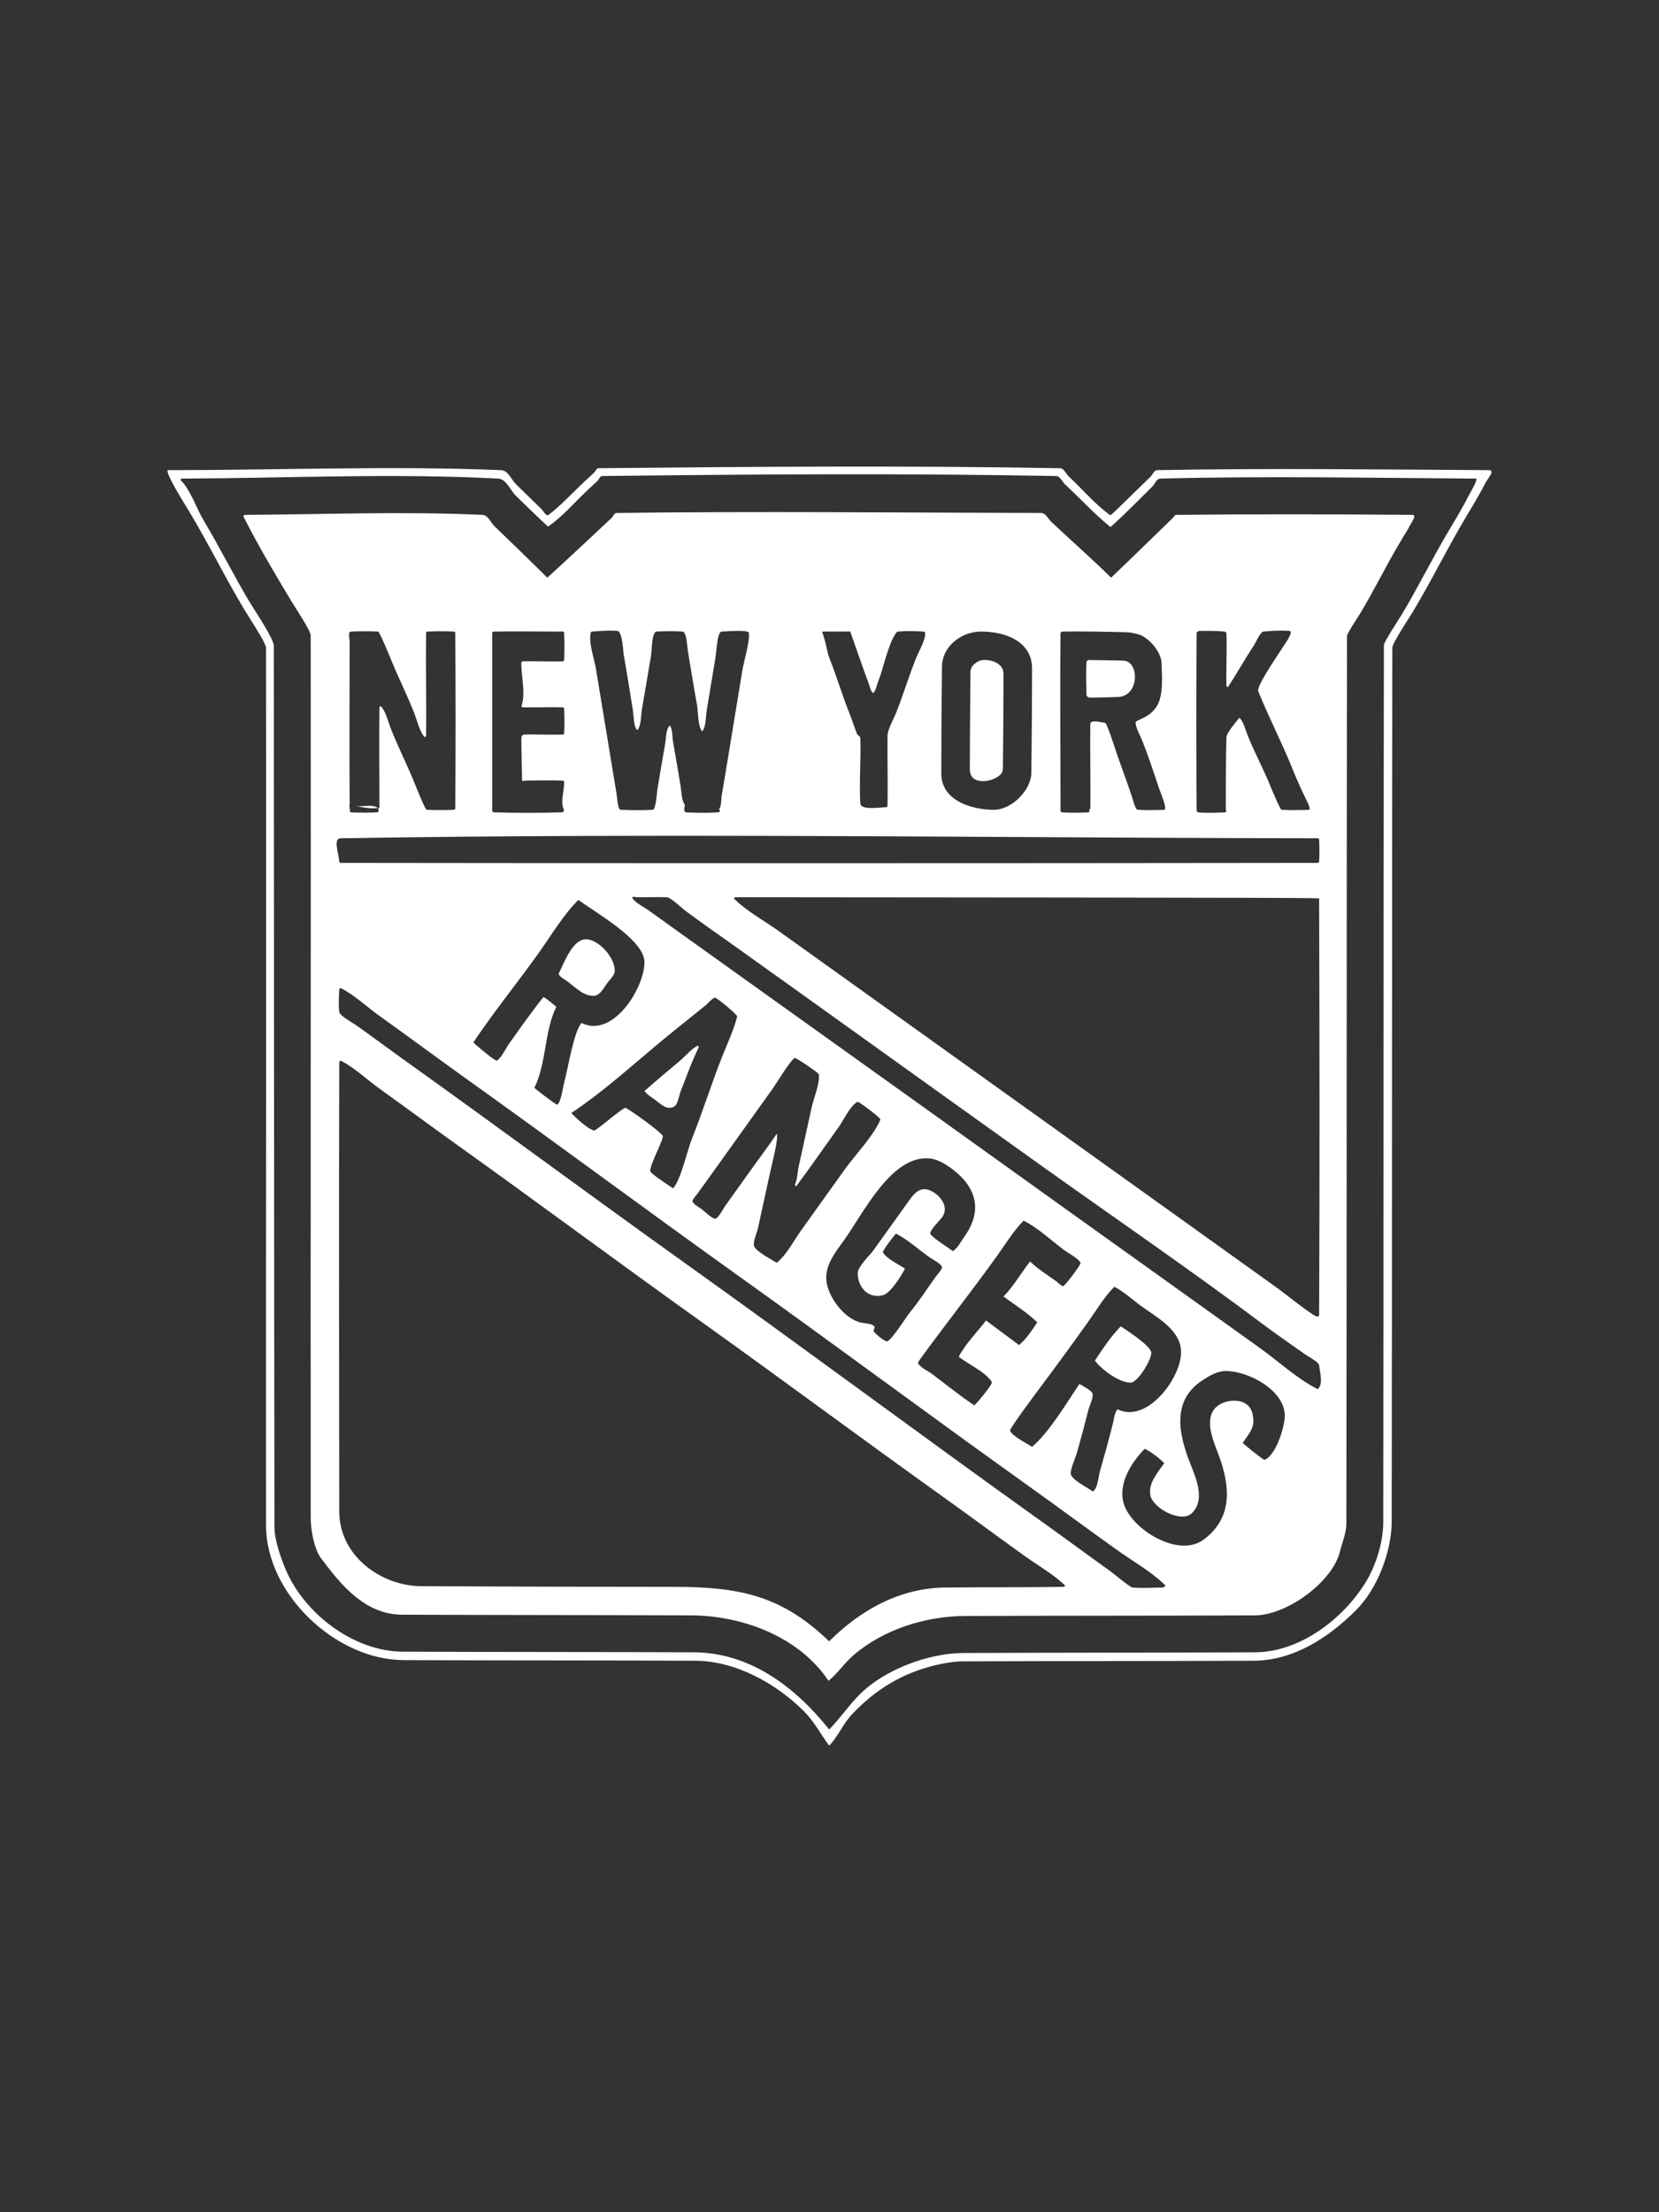 <?xml version="1.0" encoding="UTF-8" standalone="no"?>
<!DOCTYPE svg PUBLIC "-//W3C//DTD SVG 1.1//EN" "http://www.w3.org/Graphics/SVG/1.1/DTD/svg11.dtd">
<!-- Created with Vectornator (http://vectornator.io/) -->
<svg height="100%" stroke-miterlimit="10" style="fill-rule:nonzero;clip-rule:evenodd;stroke-linecap:round;stroke-linejoin:round;" version="1.1" viewBox="0 0 750 1000" width="100%" xml:space="preserve" xmlns="http://www.w3.org/2000/svg" xmlns:vectornator="http://vectornator.io" xmlns:xlink="http://www.w3.org/1999/xlink">
<rect x="0" y="0" width="750" height="1000" fill="#333333" stroke="none"/>
<defs/>
<g id="Layer-1" vectornator:layerName="Layer 1">
<path d="M374.849 210.929C340.082 211 305.332 211.31 270.568 211.648C269.601 211.658 269.206 213.044 268.506 213.711C267.155 214.997 265.777 216.252 264.412 217.523C259.022 222.541 253.845 228.25 248.006 232.742C246.906 233.588 245.779 231.088 244.787 230.117C240.987 226.397 237.171 222.659 233.349 218.961C231.116 216.799 229.736 212.65 226.631 212.523C176.38 210.468 126.017 212.523 75.724 212.523C75.254 214.877 83.571 227.924 85.412 230.992C94.227 245.683 101.785 261.114 110.599 275.804C112.175 278.43 120.253 290.609 120.256 292.804C120.451 425.031 120.159 557.265 120.256 689.492C120.279 720.58 151.809 750.296 182.381 750.429C226.326 750.62 270.279 750.52 314.224 750.711C332.568 750.79 350.811 760.922 363.443 773.554C368.114 778.225 370.963 783.904 374.849 789.086C378.711 785.224 381.004 779.455 384.818 775.336C395.729 763.552 408.481 755.924 424.068 752.461C427.629 751.67 431.585 751.008 435.224 750.992C479.072 750.802 522.908 750.901 566.756 750.711C584.858 750.632 600.769 740.135 613.037 727.867C622.747 718.157 629.142 701.221 629.162 687.711C629.355 556.07 629.249 424.445 629.443 292.804C629.446 290.705 637.289 278.946 638.818 276.398C647.339 262.196 654.609 247.225 663.131 233.023C666.056 228.148 669.088 223.171 671.631 218.086C672.029 217.289 674.45 214.215 674.287 213.398C674.218 213.053 674.045 212.525 673.693 212.523C623.499 212.231 573.286 211.566 523.099 212.523C521.719 212.55 521.149 214.495 520.162 215.461C516.657 218.89 513.155 222.302 509.631 225.711C507.198 228.064 504.816 230.494 502.287 232.742C502.141 232.872 501.883 232.855 501.724 232.742C495.103 228.012 489.222 221.015 483.256 215.461C481.89 214.189 481.027 211.682 479.162 211.648C444.402 211.026 409.617 210.858 374.849 210.929ZM374.849 214.398C409.031 214.339 443.238 214.557 477.412 215.179C479.277 215.214 480.14 217.689 481.506 218.961C488.214 225.206 494.642 232.229 501.724 238.023C501.876 238.147 502.141 238.153 502.287 238.023C508.675 232.32 514.639 226.142 520.756 220.148C522.038 218.891 522.773 216.382 524.568 216.336C572.11 215.1 619.698 216.044 667.256 216.336C668.469 216.343 664.391 223.189 664.006 223.961C661.468 229.037 658.458 234.03 655.537 238.898C647.938 251.564 641.449 264.889 633.849 277.554C632.651 279.551 625.634 290.188 625.631 291.617C625.338 423.745 625.543 555.894 625.349 688.023C625.337 696.738 622.238 707.157 617.724 714.679C607.697 731.392 588.02 746.808 567.349 746.898C523.404 747.089 479.451 747.021 435.506 747.211C419.753 747.278 399.957 754.634 388.631 765.961C383.649 770.942 379.742 776.881 374.849 781.773C359.624 762.742 339.251 747.009 313.631 746.898C269.783 746.709 225.947 746.808 182.099 746.617C159.496 746.519 136.89 728.86 128.756 708.523C126.457 702.776 124.077 696.006 124.068 689.773C123.874 557.156 123.884 424.547 123.787 291.929C123.785 288.727 115.016 275.759 112.943 272.304C105.68 260.199 99.395 247.474 92.131 235.367C88.772 229.77 86.198 221.528 81.599 216.929C81.795 216.734 81.917 216.337 82.193 216.336C129.849 216.141 177.571 213.845 225.162 216.336C228.955 216.534 230.621 221.599 233.349 224.242C238.112 228.855 242.852 233.526 247.724 238.023C254.208 233.701 259.865 226.94 265.568 221.617C267.033 220.25 268.526 218.908 269.974 217.523C270.773 216.759 271.213 215.192 272.318 215.179C306.496 214.793 340.668 214.457 374.849 214.398ZM374.724 231.523C342.741 231.439 310.736 231.481 278.756 231.867C277.651 231.88 277.21 233.447 276.412 234.211C274.964 235.596 273.502 236.937 272.037 238.304C263.855 245.941 255.694 253.619 247.412 261.148C239.605 253.341 231.641 245.687 223.693 238.023C221.853 236.249 220.684 232.861 218.131 232.742C182.33 231.073 146.439 232.548 110.599 232.742C110.323 232.743 110.201 233.14 110.006 233.336C116.477 246.278 124.222 259.259 131.693 271.711C133.171 274.175 140.473 285.117 140.474 287.242C140.572 420.25 140.378 553.266 140.474 686.273C140.478 691.301 141.926 700.115 145.162 704.429C154.197 716.477 164.991 729.824 181.787 729.898C225.341 730.09 268.889 730.025 312.443 730.211C335.622 730.31 361.215 739.775 374.568 759.804C378.759 756.312 381.832 751.664 386.006 748.086C399.505 736.515 418.46 730.568 436.099 730.492C479.849 730.305 523.6 730.403 567.349 730.211C581.785 730.147 602.316 715.128 605.724 701.492C606.762 697.342 608.656 693.026 608.662 688.617C608.856 554.926 608.748 421.214 608.943 287.523C608.945 286.342 614.151 278.574 615.099 276.992C621.372 266.539 626.702 255.508 632.974 245.054C633.74 243.778 639.549 234.302 639.412 233.617C639.343 233.272 639.17 232.745 638.818 232.742C603.077 232.451 567.339 232.356 531.599 232.742C531.047 232.748 530.808 233.543 530.412 233.929C526.706 237.548 523 241.131 519.287 244.742C513.643 250.231 507.977 255.706 502.287 261.148C495.019 253.88 487.27 247.068 479.756 240.054C478.291 238.687 476.816 237.326 475.349 235.961C473.83 234.546 472.738 231.87 470.662 231.867C438.68 231.818 406.707 231.608 374.724 231.523ZM577.006 285.086C578.962 285.024 580.932 285.044 582.881 285.179C585.123 285.336 580.963 290.906 580.537 291.617C578.638 294.782 567.885 310.097 568.818 312.429C573.573 324.316 579.563 335.697 584.318 347.586C586.16 352.191 588.257 356.932 590.474 361.367C590.751 361.919 592.942 365.996 591.662 366.054C587.565 366.241 583.447 366.241 579.349 366.054C578.754 366.027 574.847 356.658 574.381 355.492C571.283 347.748 567.228 340.392 564.131 332.648C563.131 330.149 562.203 326.315 560.318 324.429C559.065 325.996 554.494 331.308 554.443 333.242C554.155 344.176 554.162 355.117 554.162 366.054C554.162 366.273 554.346 366.422 554.443 366.617C554.248 366.812 554.125 367.198 553.849 367.211C549.752 367.397 545.653 367.582 541.568 367.211C541.133 367.171 540.978 366.491 540.974 366.054C540.782 339.395 540.781 312.714 540.974 286.054C540.976 285.778 541.347 285.658 541.568 285.492C541.742 285.361 541.912 285.179 542.131 285.179C545.941 285.179 549.776 285.131 553.568 285.492C553.981 285.531 554.428 285.953 554.443 286.367C554.726 294.272 554.253 302.178 554.443 310.086C554.45 310.362 554.842 310.484 555.037 310.679C559.123 304.55 562.669 298.059 566.756 291.929C567.504 290.806 569.776 285.621 571.162 285.492C573.107 285.311 575.05 285.148 577.006 285.086ZM273.349 285.117C275.256 285.045 277.168 285.047 279.068 285.179C281.416 285.343 281.677 294.387 281.974 296.023C283.479 304.297 284.717 312.634 286.099 320.929C286.469 323.148 286.422 328.884 288.131 330.023C289.874 328.28 289.785 323.095 290.193 320.648C291.529 312.637 292.951 304.631 294.287 296.617C294.7 294.14 294.599 287.972 296.037 286.054C296.203 285.834 296.355 285.505 296.631 285.492C300.63 285.306 304.667 285.22 308.662 285.492C309.075 285.52 309.352 285.996 309.537 286.367C310.642 288.577 310.602 292.133 311.006 294.554C312.341 302.568 313.646 310.594 315.099 318.586C315.628 321.49 315.437 328.58 317.443 330.586C319.186 328.842 319.067 323.657 319.474 321.211C320.858 312.912 322.216 304.603 323.599 296.304C323.857 294.756 324.258 285.545 326.224 285.492C328.503 285.431 338.289 284.564 338.537 286.054C339.124 289.574 336.261 299.087 335.599 303.054C333.419 316.135 331.342 329.223 329.162 342.304C328.185 348.164 327.201 354.038 326.224 359.898C326 361.244 326.223 364.807 324.943 365.836C325.173 366.013 325.409 366.115 325.631 366.336C325.338 366.628 325.169 367.187 324.756 367.211C319.88 367.487 314.974 367.492 310.099 367.211C309.129 367.155 309.281 365.007 309.662 363.867C308.091 361.893 308.036 357.484 307.756 355.804C306.615 348.963 305.496 342.097 304.256 335.273C303.91 333.372 304.079 329.253 302.787 327.961C300.942 329.806 301.173 333.679 300.724 336.148C299.484 342.971 298.365 349.839 297.224 356.679C297.015 357.934 296.474 365.98 295.162 366.054C290.287 366.33 285.416 366.242 280.537 366.054C279.263 366.006 278.907 359.93 278.756 359.023C277.47 351.311 276.229 343.579 274.943 335.867C273.072 324.638 271.252 313.408 269.381 302.179C268.626 297.654 266.036 290.558 267.037 286.054C267.097 285.785 267.355 285.512 267.631 285.492C269.53 285.353 271.443 285.189 273.349 285.117ZM411.756 285.273C413.711 285.294 415.68 285.399 417.631 285.492C417.907 285.505 418.179 285.782 418.224 286.054C418.681 288.793 415.166 294.903 414.131 297.492C410.85 305.693 408.317 314.197 405.037 322.398C403.935 325.153 401.251 329.693 401.224 332.648C401.129 343.194 401.416 353.728 401.224 364.273C401.219 364.55 400.906 364.852 400.631 364.867C396.408 365.101 389.083 366.176 388.912 363.117C388.36 353.269 389.287 343.379 388.912 333.523C388.883 332.761 387.726 332.481 387.443 331.773C386.285 328.877 385.382 325.887 384.224 322.992C380.83 314.505 378.244 305.698 374.849 297.211C373.958 294.982 373.528 290.687 371.631 285.492C375.568 285.487 384.381 285.461 384.381 285.461C384.381 285.461 391.114 304.905 392.724 308.929C393.338 310.463 393.452 312.415 394.787 313.304C395.954 312.137 396.209 310.139 396.818 308.617C399.261 302.51 401.359 291.743 404.756 286.648C405.062 286.189 405.362 285.542 405.912 285.492C407.857 285.315 409.8 285.252 411.756 285.273ZM254.193 285.429C254.639 285.462 255.016 285.599 255.037 286.054C255.223 290.152 255.223 294.27 255.037 298.367C255.024 298.643 254.719 298.952 254.443 298.961C248.392 299.15 242.339 298.772 236.287 298.961C236.011 298.969 235.697 299.278 235.693 299.554C235.591 306.194 237.793 313.161 235.693 319.461C235.986 319.558 236.259 319.737 236.568 319.742C242.525 319.835 248.489 319.553 254.443 319.742C254.719 319.751 255.023 320.06 255.037 320.336C255.222 324.042 255.222 327.754 255.037 331.461C255.023 331.737 254.719 332.046 254.443 332.054C248.489 332.243 242.522 331.865 236.568 332.054C236.355 332.061 235.693 332.989 235.693 333.242C235.693 339.493 235.911 345.742 236.006 351.992C236.009 352.187 235.918 352.38 236.006 352.554C236.571 353.686 236.569 352.881 237.443 352.867C243.107 352.774 248.782 352.678 254.443 352.867C254.719 352.876 255.031 353.185 255.037 353.461C255.135 357.756 253.115 362.492 255.037 366.336C254.744 366.629 254.576 367.199 254.162 367.211C243.814 367.496 233.447 367.498 223.099 367.211C222.748 367.201 222.636 366.663 222.506 366.336C222.433 366.154 222.506 365.937 222.506 365.742C222.506 340.449 222.506 315.16 222.506 289.867C222.506 288.828 222.506 286.055 222.506 286.054C222.548 285.781 222.823 285.497 223.099 285.492C233.059 285.3 243.014 285.492 252.974 285.492C253.222 285.492 253.748 285.397 254.193 285.429ZM158.662 285.492C162.759 285.306 166.846 285.306 170.943 285.492C171.549 285.519 175.942 296.084 176.506 297.492C179.785 305.691 183.789 313.606 187.068 321.804C188.334 324.97 189.732 330.937 192.037 333.242C192.232 333.047 192.627 332.924 192.631 332.648C192.824 317.122 192.438 301.581 192.631 286.054C192.634 285.778 192.949 285.505 193.224 285.492C197.224 285.306 201.225 285.306 205.224 285.492C205.5 285.505 205.816 285.778 205.818 286.054C206.012 312.519 206.012 338.997 205.818 365.461C205.816 365.737 205.5 366.042 205.224 366.054C201.127 366.241 197.009 366.241 192.912 366.054C192.194 366.022 188.169 355.886 187.662 354.617C184.302 346.217 180.178 338.111 176.818 329.711C175.595 326.652 174.406 321.455 172.131 319.179C171.935 319.375 171.54 319.466 171.537 319.742C171.344 334.877 171.537 350.043 171.537 365.179C171.391 365.228 171.013 365.206 170.818 365.242C170.95 365.343 171.133 365.338 171.256 365.461C170.865 366.242 170.865 365.836 171.256 366.617C171.06 366.812 170.938 367.198 170.662 367.211C166.662 367.397 162.662 367.397 158.662 367.211C158.386 367.198 158.264 366.812 158.068 366.617C158.719 365.315 158.198 366.763 158.068 365.461C157.99 364.684 157.915 363.883 158.068 363.117C158.101 362.954 158.22 362.96 158.318 362.929C158.23 362.792 158.069 362.669 158.068 362.523C157.875 338.305 158.068 314.086 158.068 289.867C158.068 288.759 157.156 285.56 158.662 285.492ZM443.131 285.492C453.219 285.328 466.568 289.239 466.568 302.179C466.568 317.903 466.442 333.614 466.256 349.336C466.163 357.168 457.415 366.054 449.287 366.054C439.577 366.055 425.537 362.085 425.537 349.648C425.537 333.535 425.66 317.417 425.849 301.304C425.959 291.99 434.769 285.628 443.131 285.492ZM480.318 285.492C489.887 285.302 499.468 285.594 509.037 285.773C510.742 285.805 512.672 286.237 514.318 286.648C519.192 287.867 525.162 294.743 525.162 300.117C525.162 304.794 526.234 314.336 522.818 319.461C520.245 323.321 517.499 324.152 514.006 325.898C513.759 326.022 513.497 326.221 513.443 326.492C513.084 328.286 515.665 332.999 516.349 334.711C519.177 341.78 521.567 349.144 523.974 356.367C524.337 357.454 528.001 365.976 526.318 366.054C522.319 366.241 518.318 366.241 514.318 366.054C513.195 366.002 511.959 360.789 511.662 359.898C509.338 352.928 506.673 346.055 504.349 339.086C503.864 337.629 500.374 326.862 499.662 326.773C497.425 326.494 492.946 325.113 492.912 327.367C492.72 340.061 493.104 352.767 492.912 365.461C492.908 365.737 492.545 365.859 492.349 366.054C492.496 366.347 492.484 366.324 492.631 366.617C492.435 366.812 492.313 367.198 492.037 367.211C488.038 367.397 484.031 367.489 480.037 367.211C479.343 367.162 479.443 366.129 479.443 365.742C479.443 339.277 479.153 312.83 479.443 286.367C479.448 285.953 479.904 285.5 480.318 285.492ZM264.412 377.867C374.858 377.477 485.307 378.783 595.756 378.929C596.032 378.93 596.334 379.247 596.349 379.523C596.534 382.839 596.534 386.177 596.349 389.492C596.334 389.768 596.032 390.054 595.756 390.054C448.49 390.25 301.24 390.25 153.974 390.054C153.698 390.054 153.396 389.768 153.381 389.492C153.185 385.976 150.454 378.988 153.974 378.929C190.786 378.317 227.597 377.997 264.412 377.867ZM286.474 405.304C286.593 405.365 286.828 405.566 287.849 405.586C292.341 405.674 296.83 405.403 301.318 405.586C303.333 405.668 307.865 410.207 309.537 411.461C317.312 417.292 325.347 422.812 333.256 428.461C378.705 460.925 424.024 493.528 469.474 525.992C503.449 550.26 538.042 573.91 571.443 598.961C577.486 603.493 583.765 607.758 589.912 612.148C591.078 612.981 596.202 615.683 596.349 617.117C596.719 620.717 598.314 625.402 595.756 627.961C586.442 623.304 577.86 615.267 569.381 609.211C554.629 598.673 539.915 588.092 525.162 577.554C475.611 542.161 426.182 506.605 376.631 471.211C355.328 455.995 334.058 440.739 312.756 425.523C306.206 420.845 299.68 416.139 293.131 411.461C290.858 409.837 287.324 408.203 285.787 405.898C286.341 405.344 286.356 405.244 286.474 405.304ZM332.381 405.586C595.955 405.781 596.349 405.903 596.349 406.179C596.544 468.972 596.642 531.762 596.349 594.554C596.348 594.907 595.827 595.148 595.474 595.148C593.806 595.148 580.286 584.273 577.881 582.554C561.364 570.757 544.898 558.884 528.381 547.086C484.695 515.882 441.097 484.54 397.412 453.336C382.262 442.514 367.156 431.657 352.006 420.836C345.461 416.161 337.468 411.861 331.787 406.179C332.08 405.887 332.088 405.879 332.381 405.586ZM261.474 406.773C269.042 412.449 291.349 424.814 291.349 434.898C291.35 446.727 277.037 469.476 262.943 462.429C259.409 465.964 256.653 483.742 255.037 489.398C254.557 491.078 253.514 498.996 251.818 499.336C251.362 499.427 242.368 492.542 241.568 491.742C247.123 480.632 245.993 466.142 251.506 455.117C249.721 453.69 247.695 451.727 245.662 450.711C240.232 457.499 235.185 464.729 230.131 471.804C228.796 473.672 226.6 478.414 224.568 479.429C223.91 479.759 214.924 472.313 214.006 471.211C223.178 457.451 233.706 444.543 243.318 431.086C249.031 423.087 254.527 413.721 261.474 406.773ZM153.974 446.617C160.204 449.732 165.863 455.158 171.537 459.211C185.079 468.884 198.432 478.819 211.974 488.492C252.491 517.433 292.458 547.176 332.974 576.117C376.733 607.374 419.871 639.485 463.631 670.742C477.46 680.619 491.114 690.739 504.943 700.617C512.083 705.717 520.713 710.543 526.912 716.742C526.433 717.22 526.22 717.601 525.443 717.617C520.952 717.709 516.453 717.968 511.974 717.617C510.862 717.53 503.489 711.333 502.006 710.273C491.706 702.916 481.556 695.38 471.256 688.023C416.799 649.126 363.119 609.14 308.662 570.242C267.175 540.609 226.211 510.219 184.724 480.586C176.872 474.977 169.139 469.226 161.287 463.617C159.87 462.605 153.598 459.197 153.381 457.461C152.957 454.069 153.196 450.624 153.381 447.211C153.396 446.935 153.779 446.812 153.974 446.617ZM323.287 450.992C324.081 450.992 333.457 458.686 333.256 459.492C331.809 465.279 329.035 471.231 326.818 476.773C321.794 489.335 317.78 502.307 312.756 514.867C310.661 520.104 307.738 533.666 304.256 537.148C302.801 536.178 294.332 530.665 294.006 529.523C293.345 527.212 300.32 514.715 299.568 513.398C298.423 511.395 285.356 502.042 282.881 500.804C281.81 500.269 269.448 511.369 268.506 511.054C265.219 509.959 260.658 505.551 258.256 503.148C274.814 492.11 289.866 477.803 305.412 465.367C309.914 461.765 314.41 458.125 318.912 454.523C319.733 453.866 322.195 450.992 323.287 450.992ZM359.318 478.242C359.832 478.036 370.067 484.921 370.162 485.586C370.746 489.674 367.847 496.454 366.943 500.523C364.969 509.405 363.073 518.298 361.099 527.179C360.531 529.738 360.45 533.415 359.318 535.679C359.611 535.972 359.619 535.98 359.912 536.273C366.542 527.433 372.833 518.296 379.256 509.304C381.451 506.231 384.192 500.13 387.443 498.179C387.611 498.079 387.856 498.107 388.037 498.179C389.257 498.668 398.285 505.387 398.006 506.086C395.198 513.104 386.45 522.251 381.881 528.648C375.25 537.932 368.606 547.176 361.974 556.461C358.686 561.065 355.548 567.302 351.131 570.836C348.891 569.342 341.735 565.772 340.881 563.211C340.301 561.473 342.226 557.128 342.631 555.304C344.517 546.815 346.307 538.293 348.193 529.804C348.752 527.288 352.236 513.628 351.131 512.523C347.404 518.114 343.316 523.464 339.412 528.929C335.506 534.398 331.6 539.867 327.693 545.336C326.965 546.355 324.667 550.898 323.287 550.898C321.822 550.898 318.373 547.411 317.131 546.523C315.806 545.577 313.716 544.577 313.037 542.992C312.81 542.462 315.12 539.857 315.381 539.492C318.106 535.677 320.874 531.87 323.599 528.054C332.184 516.036 340.796 504.042 349.381 492.023C350.976 489.79 357.463 478.984 359.318 478.242ZM153.974 479.429C160.293 482.588 166.058 488.19 171.818 492.304C183.199 500.434 194.437 508.8 205.818 516.929C242.806 543.349 279.268 570.478 316.256 596.898C353.243 623.318 389.736 650.478 426.724 676.898C439.186 685.799 451.45 694.934 463.912 703.836C469.639 707.927 476.684 711.92 481.506 716.742C481.31 716.937 481.188 717.3 480.912 717.304C463.043 717.594 445.157 717.434 427.287 717.617C406.758 717.828 388.944 727.835 374.849 741.929C353.263 721.207 334.536 717.304 304.256 717.304C266.365 717.304 228.458 717.212 190.568 717.023C172.057 716.931 153.409 703.152 153.381 683.336C153.284 615.562 153.186 547.796 153.381 480.023C153.382 479.747 153.779 479.625 153.974 479.429ZM420.256 523.648C424.117 523.999 428.117 526.61 431.099 528.929C441.781 537.237 443.997 547.748 436.099 558.804C434.547 560.978 433.051 564.066 430.818 565.554C429.219 564.355 420.849 559.052 420.568 557.648C420.258 556.098 424.926 551.567 425.849 550.336C429.474 545.503 424.741 539.817 420.256 538.023C416.011 536.325 413.29 539.462 411.193 542.398C405.743 550.029 400.237 557.643 394.787 565.273C393.099 567.636 387.756 572.529 387.756 575.523C387.756 581.783 392.368 587.19 399.162 585.492C402.553 584.644 407.622 576.478 409.131 573.461C406.352 571.608 400.89 569.029 399.162 566.148C398.768 565.493 404.157 558.529 405.037 557.648C410.302 560.281 415.177 564.753 419.974 568.179C421.706 569.416 424.735 570.728 425.849 572.586C426.303 573.342 423.386 576.609 422.912 577.273C419.156 582.531 415.566 588.085 411.474 593.086C409.399 595.623 403.645 605.063 401.224 606.273C400.179 606.796 395.467 602.695 395.068 601.898C394.548 600.858 396.4 599.923 394.474 598.961C392.913 598.18 390.585 598.191 388.912 597.773C382.063 596.061 375.649 587.783 373.974 581.086C371.941 572.952 377.284 566.627 381.599 560.586C390.548 548.058 403.03 522.082 420.256 523.648ZM462.756 551.773C469.204 554.997 475.141 560.632 480.912 564.961C483.051 566.565 487.154 568.531 488.537 570.836C488.868 571.386 481.854 580.843 480.631 581.367C480.152 581.572 478.043 579.598 477.693 579.336C473.777 576.398 469.153 573.702 465.693 570.242C461.644 575.304 458.231 581.485 453.662 586.054C458.718 589.847 464.44 593.302 468.912 597.773C466.564 601.295 463.94 605.318 460.693 608.023C455.723 604.296 450.726 600.626 445.756 596.898C441.879 602.066 436.309 607.573 433.443 613.304C437.582 616.616 445.667 620.22 448.381 624.742C448.935 625.667 441.527 634.431 440.474 635.273C433.82 630.836 427.561 625.729 421.162 620.929C419.666 619.808 415.38 617.831 415.006 615.961C414.916 615.511 424.935 602.305 426.131 600.711C434.455 589.612 442.973 578.594 451.037 567.304C454.688 562.193 458.318 556.211 462.756 551.773ZM503.756 581.679C507.789 583.696 511.582 587.158 515.193 589.867C522.376 595.254 533.943 600.893 533.943 611.273C533.943 623.045 518.42 643.652 505.224 637.054C503.903 638.376 503.648 641.361 503.193 643.179C501.381 650.428 499.371 657.683 497.318 664.867C496.528 667.635 496.342 672.56 494.099 674.242C491.633 672.392 485.35 669.461 484.131 666.617C483.474 665.085 486.297 658.677 486.787 656.961C488.645 650.457 490.396 643.898 492.037 637.336C492.45 635.685 494.609 631.292 493.818 629.711C493.176 628.427 489.275 626.283 487.943 625.617C482.34 634.021 474.125 647.726 466.568 654.023C464.324 652.527 457.593 649.194 456.599 646.711C456.321 646.016 466.369 632.393 467.724 630.586C475.851 619.751 483.884 608.794 491.756 597.773C495.542 592.473 499.154 586.282 503.756 581.679ZM554.162 619.742C564.345 619.742 580.818 628.393 580.818 639.961C580.818 644.945 576.976 657.648 571.724 659.898C571.212 660.118 562.606 653.092 561.787 652.273C564.986 647.475 567.753 645.171 566.162 638.804C564.209 630.994 552.58 632.122 548.881 637.054C544.153 643.358 549.631 653.618 551.818 660.179C556.511 674.257 556.255 686.883 544.193 695.929C532.893 704.405 511.978 691.566 508.162 680.117C505.133 671.031 511.421 661.014 517.537 654.898C520.591 656.426 523.918 658.967 526.318 661.367C523.433 665.695 518.741 670.622 520.162 676.304C521.552 681.864 534.106 688.735 538.912 683.929C544.772 678.069 541.005 668.881 538.349 662.242C532.993 648.85 529.378 633.442 543.318 624.148C546.466 622.05 550.175 619.742 554.162 619.742ZM161.006 364.273C164.126 365.196 168.661 365.636 170.818 365.242C168.323 363.334 164.206 364.932 161.006 364.273ZM444.287 298.367C441.835 298.585 438.742 300.909 438.724 303.648C438.628 318.394 438.443 333.121 438.443 347.867C438.443 355.373 449.103 353.672 452.506 349.929C452.952 349.439 453.372 348.267 453.381 347.586C453.572 333.231 453.662 318.879 453.662 304.523C453.662 299.607 447.732 298.061 444.287 298.367ZM492.037 298.367C491.682 298.58 491.185 298.828 491.162 299.242C490.886 304.117 491.068 309.016 491.162 313.898C491.195 315.61 493.437 315.388 494.381 315.367C498.092 315.285 501.828 315.216 505.537 315.054C515.152 314.636 515.193 298.914 507.881 298.648C502.805 298.464 497.709 298.461 492.631 298.367C492.435 298.363 492.205 298.267 492.037 298.367ZM264.131 424.648C258.611 425.431 255.194 434.866 252.693 439.867C252.087 441.079 255.373 442.812 256.193 443.398C259.999 446.117 263.854 450.531 268.818 450.117C271.23 449.916 273.172 446.246 274.381 444.554C275.324 443.234 277.749 440.991 277.881 439.273C278.377 432.826 269.966 423.821 264.131 424.648ZM315.381 472.679C312.628 474.056 309.863 477.408 307.474 479.429C302.082 483.992 296.629 488.486 291.349 493.179C292.666 494.935 294.601 495.993 296.349 497.304C298.818 499.156 301.904 502.35 305.131 499.929C306.463 498.931 307.134 494.734 307.756 493.179C310.398 486.575 312.793 479.637 315.974 473.273C315.681 472.98 315.674 472.972 315.381 472.679ZM506.693 599.554C502.255 603.993 498.459 609.828 494.974 615.054C498.006 619.096 506.006 625.023 511.099 625.023C514.292 625.023 520.475 614.897 520.474 611.554C520.474 608.511 509.555 601.462 506.693 599.554Z" fill="#ffffff" fill-rule="nonzero" opacity="1" stroke="none"/>
</g>
</svg>
